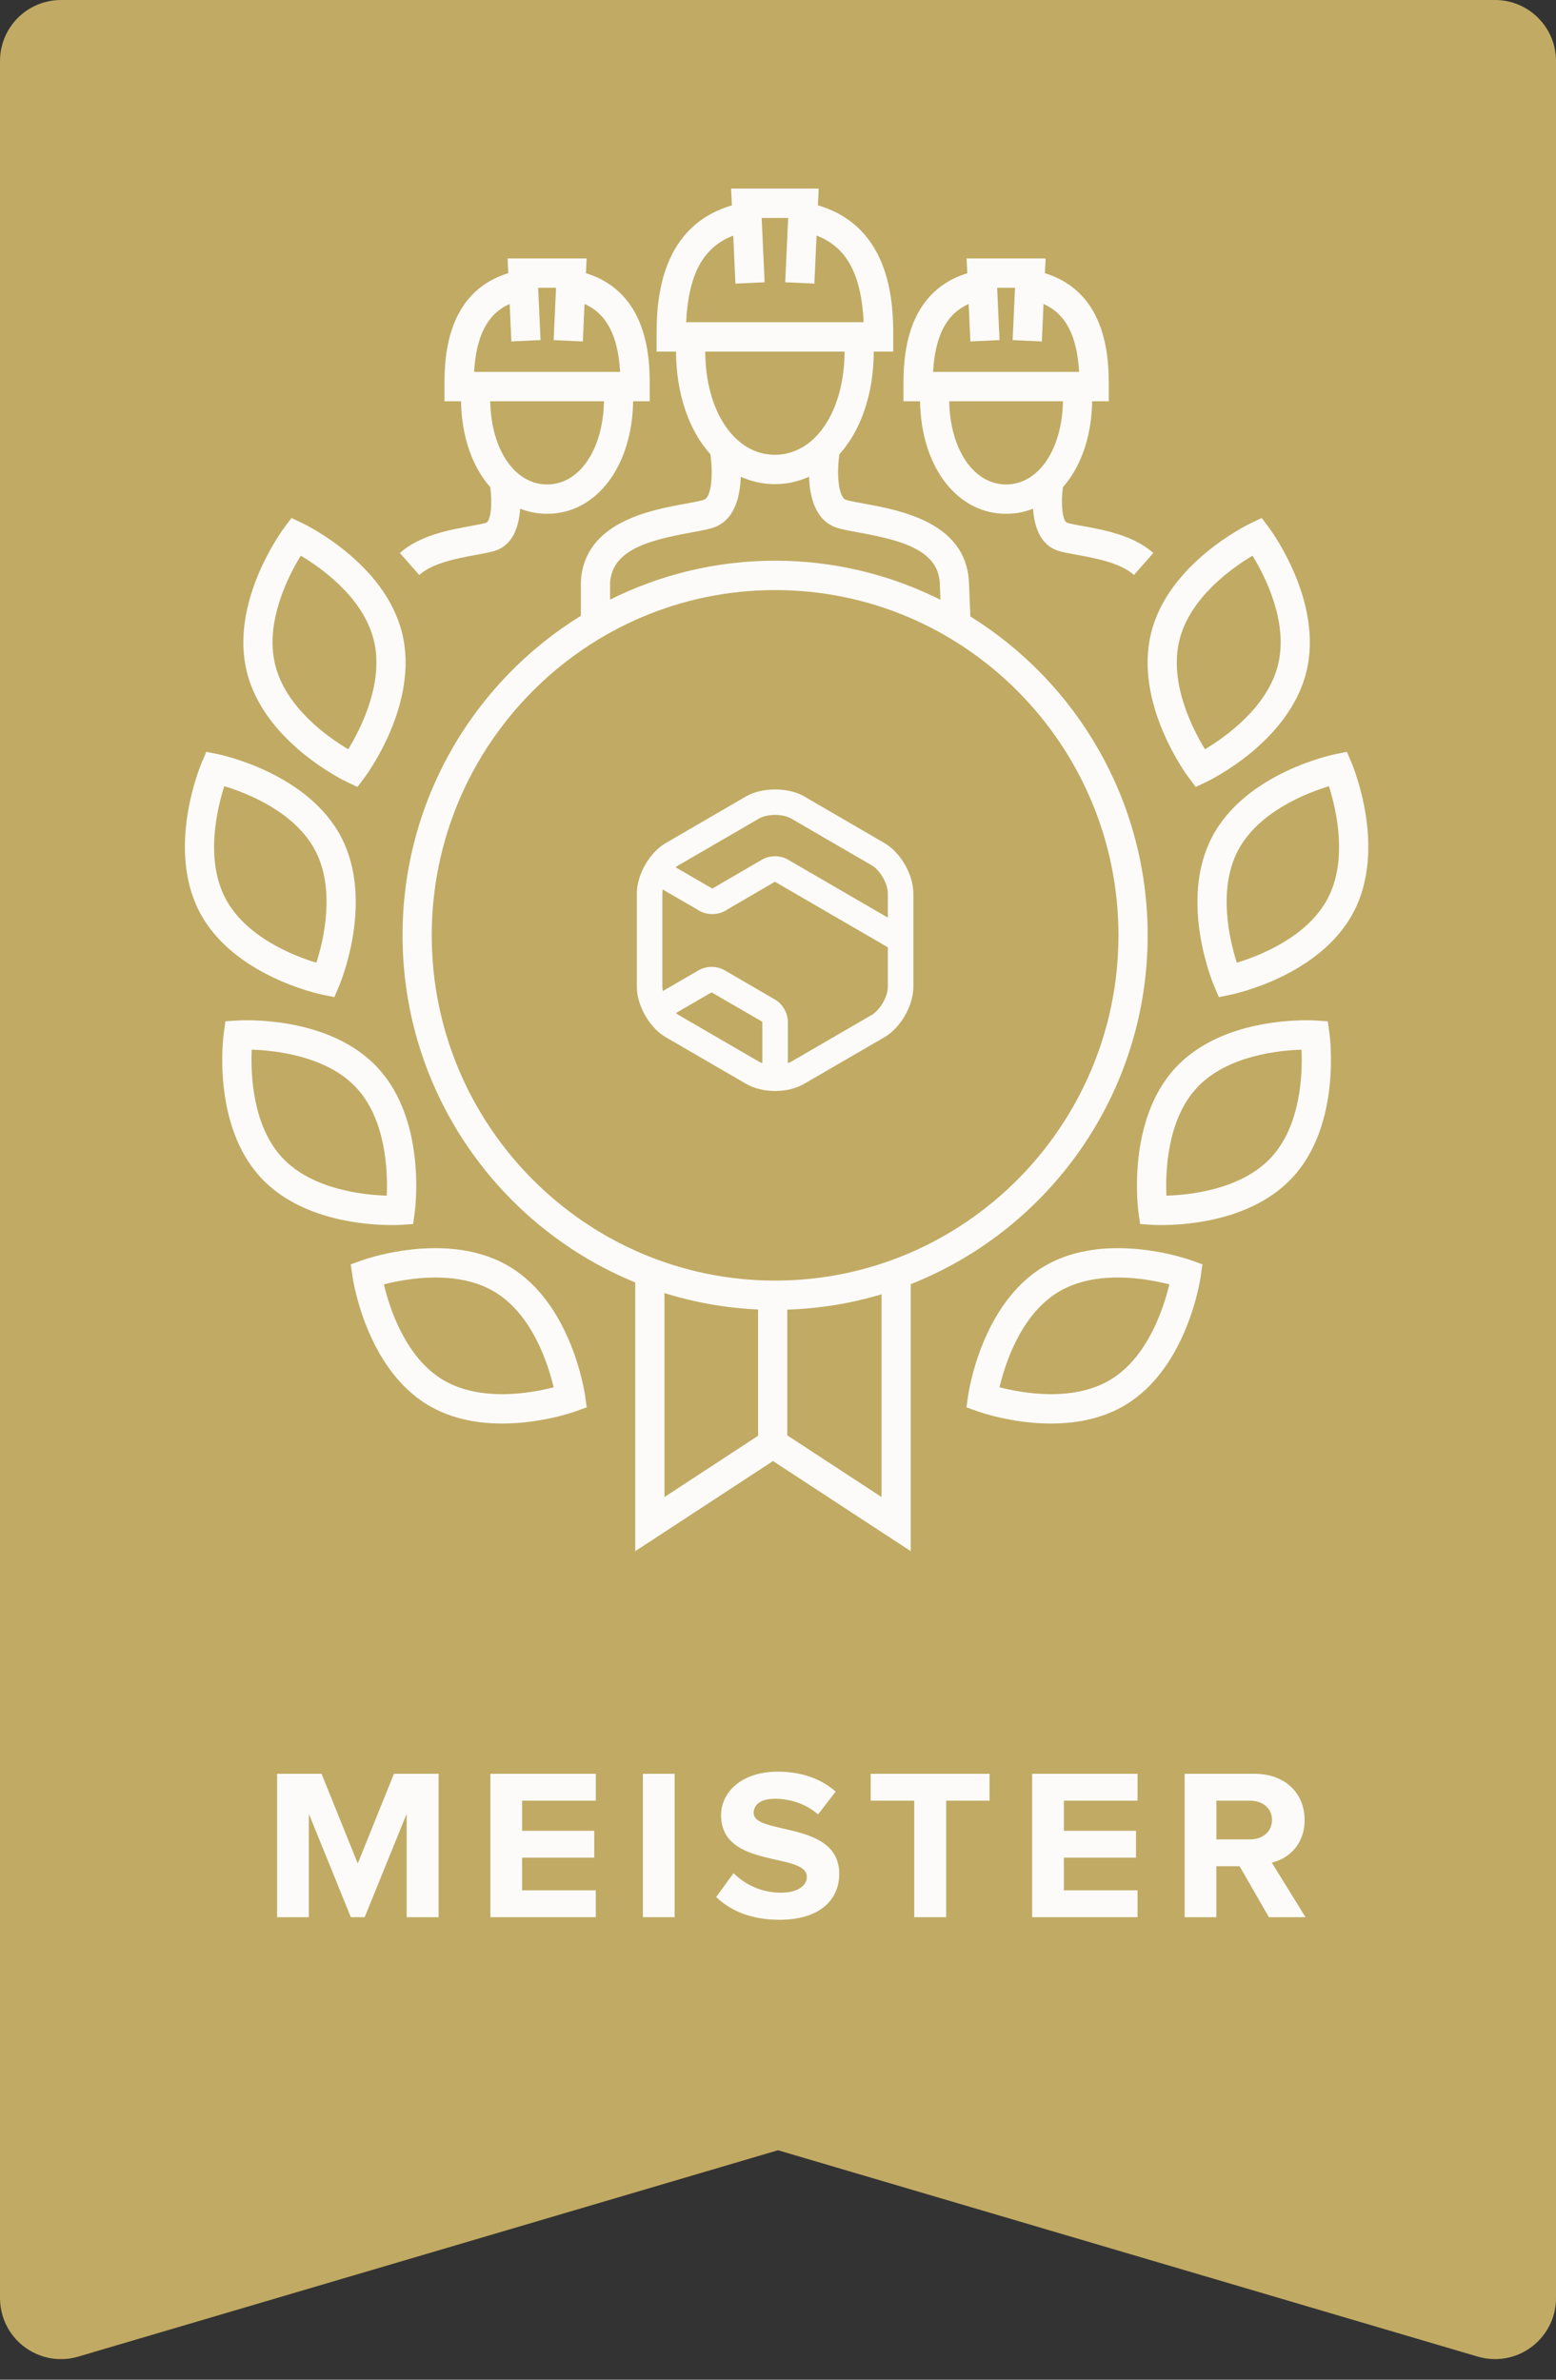 <?xml version="1.0" encoding="UTF-8"?>
<svg width="51px" height="78px" viewBox="0 0 51 78" version="1.1" xmlns="http://www.w3.org/2000/svg" xmlns:xlink="http://www.w3.org/1999/xlink">
    <rect x="0" y="0" width="51" height="78" fill="#333333" stroke="none"/>
    <!-- Generator: Sketch 57.1 (83088) - https://sketch.com -->
    <title>Rating 3 Copy 3</title>
    <desc>Created with Sketch.</desc>
    <g id="8.-Mobile" stroke="none" stroke-width="1" fill="none" fill-rule="evenodd">
        <g id="8.3.1-Mobile---Firmade-andmebaas" transform="translate(-304, -1219)">
            <g id="Rating-3-Copy-3" transform="translate(304, 1219)">
                <g id="Rating-2">
                    <g id="Rating">
                        <path d="M-11.5,13.5 L61.825,13.5 C62.929,13.5 63.825,14.395 63.825,15.5 C63.825,15.692 63.797,15.882 63.743,16.066 L56.979,39 L56.979,39 L63.743,61.934 C64.056,62.994 63.45,64.106 62.391,64.418 C62.207,64.472 62.016,64.5 61.825,64.5 L-11.5,64.5 C-12.605,64.5 -13.5,63.605 -13.5,62.5 L-13.5,15.5 C-13.5,14.395 -12.605,13.5 -11.5,13.5 Z" id="Rating-Background" fill="#C1AA63" transform="translate(25.5, 39) rotate(90) translate(-25.5, -39) "></path>
                        <g id="hange_logo_icons_3" transform="translate(6, 6)" fill="#FCFBFA" fill-rule="nonzero">
                            <g id="Group" transform="translate(3, 52)">
                                <polygon id="Path" points="4.329 4.84 4.329 1.451 2.953 4.84 2.499 4.84 1.123 1.451 1.123 4.84 0.083 4.84 0.083 0.14 1.54 0.14 2.726 3.079 3.912 0.14 5.376 0.14 5.376 4.84"></polygon>
                                <polygon id="Path" points="7.073 4.84 7.073 0.14 10.529 0.14 10.529 1.021 8.113 1.021 8.113 2.008 10.477 2.008 10.477 2.888 8.113 2.888 8.113 3.96 10.528 3.96 10.528 4.84"></polygon>
                                <polygon id="Path" points="12.072 4.84 12.072 0.14 13.112 0.14 13.112 4.84"></polygon>
                                <path d="M14.473,4.178 L15.044,3.396 C15.388,3.741 15.923,4.037 16.596,4.037 C17.174,4.037 17.445,3.79 17.445,3.516 C17.445,2.698 14.634,3.269 14.634,1.5 C14.634,0.718 15.337,0.07 16.486,0.07 C17.262,0.07 17.907,0.295 18.39,0.725 L17.812,1.472 C17.416,1.12 16.889,0.958 16.391,0.958 C15.952,0.958 15.703,1.141 15.703,1.423 C15.703,2.163 18.507,1.663 18.507,3.417 C18.507,4.277 17.863,4.925 16.552,4.925 C15.608,4.925 14.934,4.622 14.473,4.178 Z" id="Path"></path>
                                <polygon id="Path" points="20.965 4.84 20.965 1.021 19.538 1.021 19.538 0.14 23.433 0.14 23.433 1.021 22.012 1.021 22.012 4.84"></polygon>
                                <polygon id="Path" points="24.83 4.84 24.83 0.14 28.285 0.14 28.285 1.021 25.87 1.021 25.87 2.008 28.234 2.008 28.234 2.888 25.87 2.888 25.87 3.96 28.285 3.96 28.285 4.84"></polygon>
                                <path d="M32.589,4.84 L31.63,3.17 L30.868,3.17 L30.868,4.84 L29.829,4.84 L29.829,0.14 L32.113,0.14 C33.131,0.14 33.76,0.781 33.76,1.655 C33.76,2.48 33.211,2.931 32.684,3.05 L33.79,4.84 L32.589,4.84 Z M32.691,1.648 C32.691,1.261 32.377,1.021 31.967,1.021 L30.869,1.021 L30.869,2.29 L31.967,2.29 C32.377,2.29 32.691,2.05 32.691,1.648 Z" id="Shape"></path>
                            </g>
                            <g id="Group">
                                <path d="M4.577,26.605 L4.959,26.683 L5.112,26.323 C5.16,26.21 6.276,23.533 5.182,21.437 C4.089,19.342 1.264,18.745 1.144,18.72 L0.762,18.643 L0.609,19.003 C0.561,19.116 -0.555,21.793 0.539,23.889 C1.632,25.984 4.457,26.581 4.577,26.605 Z M1.351,19.769 C2.091,19.993 3.666,20.604 4.335,21.884 C5,23.16 4.607,24.814 4.37,25.555 C3.629,25.33 2.052,24.717 1.386,23.441 C0.72,22.165 1.115,20.51 1.351,19.769 Z M33.192,19.795 L33.544,19.627 C33.654,19.575 36.255,18.316 36.819,16.018 C37.383,13.72 35.662,11.39 35.589,11.291 L35.354,10.978 L35.002,11.146 C34.892,11.198 32.291,12.457 31.727,14.755 C31.164,17.052 32.884,19.383 32.957,19.482 L33.192,19.795 Z M32.656,14.985 C33,13.586 34.386,12.611 35.052,12.214 C35.458,12.875 36.234,14.383 35.89,15.788 C35.546,17.186 34.161,18.161 33.495,18.558 C33.089,17.895 32.313,16.384 32.656,14.985 Z M5.364,19.627 L5.716,19.794 L5.951,19.482 C6.024,19.383 7.745,17.052 7.181,14.754 C6.618,12.457 4.017,11.198 3.906,11.145 L3.554,10.978 L3.32,11.291 C3.246,11.389 1.526,13.72 2.089,16.018 C2.653,18.315 5.254,19.575 5.364,19.627 Z M3.858,12.214 C4.523,12.609 5.907,13.581 6.252,14.986 C6.595,16.384 5.818,17.897 5.413,18.559 C4.747,18.164 3.363,17.192 3.019,15.788 C2.675,14.388 3.452,12.876 3.858,12.214 Z M38.299,19.003 L38.146,18.643 L37.764,18.72 C37.644,18.745 34.82,19.342 33.726,21.437 C32.632,23.533 33.748,26.21 33.796,26.323 L33.949,26.683 L34.331,26.605 C34.451,26.581 37.276,25.984 38.369,23.889 C39.463,21.793 38.347,19.116 38.299,19.003 Z M37.522,23.441 C36.856,24.717 35.279,25.33 34.538,25.555 C34.302,24.814 33.908,23.16 34.573,21.884 C35.239,20.609 36.817,19.996 37.557,19.77 C37.794,20.512 38.187,22.166 37.522,23.441 Z M7.151,34.147 L7.54,34.121 L7.594,33.733 C7.61,33.612 7.986,30.733 6.383,29.001 C5.08,27.593 2.936,27.441 2.075,27.441 C1.886,27.441 1.776,27.449 1.776,27.449 L1.387,27.476 L1.334,27.863 C1.317,27.984 0.941,30.863 2.545,32.595 C3.848,34.003 5.991,34.155 6.852,34.155 C7.042,34.155 7.151,34.147 7.151,34.147 Z M6.677,33.19 C5.952,33.169 4.23,33.003 3.245,31.939 C2.269,30.885 2.216,29.184 2.25,28.406 C2.975,28.427 4.697,28.593 5.683,29.657 C6.658,30.711 6.711,32.413 6.677,33.19 Z M37.519,27.476 L37.132,27.449 C37.132,27.449 37.022,27.441 36.833,27.441 C35.972,27.441 33.829,27.593 32.525,29.001 C30.922,30.733 31.298,33.612 31.314,33.733 L31.369,34.121 L31.757,34.147 C31.757,34.147 31.867,34.155 32.056,34.155 C32.917,34.155 35.06,34.003 36.364,32.595 C37.967,30.863 37.591,27.984 37.574,27.863 L37.519,27.476 Z M35.663,31.939 C34.678,33.004 32.957,33.17 32.231,33.19 C32.197,32.413 32.25,30.711 33.226,29.657 C34.211,28.593 35.934,28.427 36.659,28.406 C36.694,29.183 36.643,30.88 35.663,31.939 Z M10.717,35.526 C10.043,35.118 9.219,34.911 8.269,34.911 C6.981,34.911 5.909,35.293 5.864,35.31 L5.497,35.442 L5.552,35.83 C5.569,35.952 5.996,38.823 8.011,40.044 C8.686,40.452 9.51,40.66 10.46,40.66 L10.46,40.66 C11.747,40.66 12.82,40.277 12.865,40.261 L13.231,40.128 L13.176,39.74 C13.159,39.619 12.733,36.747 10.717,35.526 Z M10.46,39.697 C9.686,39.697 9.028,39.536 8.505,39.22 C7.278,38.476 6.762,36.856 6.582,36.099 C6.965,36 7.588,35.873 8.269,35.873 C9.043,35.873 9.7,36.034 10.224,36.351 C11.451,37.094 11.967,38.715 12.147,39.472 C11.765,39.571 11.145,39.697 10.46,39.697 Z M30.639,34.911 C29.689,34.911 28.865,35.118 28.191,35.526 C26.175,36.747 25.749,39.619 25.732,39.74 L25.677,40.128 L26.044,40.261 C26.089,40.277 27.161,40.66 28.448,40.66 C29.399,40.66 30.223,40.453 30.897,40.044 C32.913,38.823 33.339,35.952 33.356,35.83 L33.411,35.442 L33.044,35.31 C33,35.293 31.927,34.911 30.639,34.911 Z M30.403,39.22 C29.88,39.536 29.222,39.697 28.448,39.697 C27.767,39.697 27.144,39.57 26.76,39.471 C26.939,38.715 27.452,37.097 28.685,36.35 C29.208,36.034 29.865,35.873 30.639,35.873 C31.32,35.873 31.943,36 32.326,36.099 C32.146,36.856 31.63,38.476 30.403,39.22 Z" id="Shape"></path>
                                <path d="M22.987,21.632 L20.355,20.102 C19.835,19.801 18.974,19.801 18.455,20.102 L15.823,21.632 C15.29,21.941 14.873,22.667 14.873,23.286 L14.873,26.343 C14.873,26.962 15.29,27.689 15.823,27.998 L18.455,29.526 C18.715,29.677 19.052,29.76 19.405,29.76 C19.758,29.76 20.095,29.677 20.355,29.526 L22.988,27.998 C23.52,27.688 23.937,26.961 23.937,26.343 L23.937,23.286 C23.937,22.667 23.52,21.941 22.987,21.632 Z M18.986,28.847 C18.945,28.833 18.908,28.816 18.874,28.797 L16.241,27.268 C16.212,27.251 16.183,27.229 16.154,27.206 L17.307,26.536 C17.315,26.534 17.333,26.534 17.325,26.528 L18.971,27.482 C18.977,27.488 18.986,27.503 18.986,27.494 L18.986,28.847 L18.986,28.847 Z M23.1,26.343 C23.1,26.666 22.847,27.107 22.569,27.268 L19.936,28.797 C19.902,28.816 19.864,28.833 19.823,28.848 L19.823,27.494 C19.823,27.206 19.65,26.906 19.404,26.764 L17.744,25.799 C17.497,25.656 17.152,25.656 16.905,25.799 L15.725,26.484 C15.716,26.436 15.71,26.389 15.71,26.344 L15.71,23.286 C15.71,23.244 15.715,23.201 15.723,23.156 L16.926,23.854 C17.17,23.996 17.522,23.996 17.766,23.854 L19.383,22.91 C19.391,22.907 19.408,22.907 19.4,22.902 L23.1,25.05 L23.1,26.343 L23.1,26.343 Z M23.1,24.077 L19.819,22.172 C19.575,22.03 19.222,22.031 18.98,22.173 L17.362,23.117 C17.355,23.12 17.337,23.12 17.346,23.125 L16.146,22.428 C16.177,22.403 16.209,22.38 16.241,22.361 L18.874,20.832 C19.006,20.755 19.199,20.711 19.405,20.711 C19.61,20.711 19.804,20.755 19.936,20.832 L22.569,22.361 C22.847,22.522 23.1,22.963 23.1,23.286 L23.1,24.077 Z" id="Shape"></path>
                                <path d="M25.806,14.206 L25.757,13.053 C25.646,11.115 23.487,10.721 22.327,10.509 C22.086,10.465 21.879,10.427 21.737,10.387 C21.483,10.316 21.415,9.556 21.512,8.891 C22.211,8.114 22.634,6.927 22.639,5.524 L23.277,5.524 L23.277,5.043 C23.277,4.086 23.274,1.452 20.809,0.731 L20.834,0.181 L17.963,0.181 L17.988,0.732 C15.524,1.453 15.52,4.086 15.52,5.043 L15.52,5.524 L16.158,5.524 C16.163,6.926 16.587,8.113 17.284,8.89 C17.373,9.496 17.335,10.31 17.06,10.387 C16.918,10.427 16.711,10.465 16.47,10.509 C15.31,10.721 13.151,11.115 13.039,13.053 L13.039,14.184 C9.536,16.345 7.194,20.231 7.194,24.657 C7.194,29.797 10.353,34.207 14.821,36.035 L14.821,44.843 L19.336,41.889 L23.851,44.843 L23.851,36.091 C28.391,34.299 31.616,29.851 31.616,24.657 C31.616,20.245 29.289,16.371 25.806,14.206 Z M18.033,1.723 L18.105,3.296 L19.061,3.252 L18.965,1.144 L19.833,1.144 L19.736,3.252 L20.692,3.296 L20.764,1.721 C21.755,2.099 22.231,2.997 22.308,4.561 L16.489,4.561 C16.566,2.998 17.043,2.101 18.033,1.723 Z M17.115,5.524 L21.682,5.524 C21.674,7.485 20.717,8.907 19.399,8.907 C18.081,8.907 17.123,7.485 17.115,5.524 Z M13.996,13.096 C14.068,12.015 15.288,11.703 16.641,11.456 C16.905,11.408 17.134,11.366 17.318,11.314 C18.063,11.105 18.258,10.311 18.28,9.626 C18.625,9.782 18.999,9.869 19.399,9.869 C19.798,9.869 20.172,9.782 20.517,9.626 C20.54,10.311 20.735,11.105 21.479,11.314 C21.663,11.366 21.892,11.408 22.156,11.456 C23.515,11.704 24.739,12.017 24.802,13.101 L24.825,13.658 C23.191,12.841 21.352,12.378 19.407,12.378 C17.465,12.378 15.628,12.839 13.996,13.654 L13.996,13.096 L13.996,13.096 Z M18.847,41.061 L15.778,43.069 L15.778,36.383 C16.754,36.689 17.783,36.874 18.847,36.922 L18.847,41.061 Z M22.894,43.069 L19.804,41.047 L19.804,36.926 C20.874,36.892 21.91,36.719 22.894,36.424 L22.894,43.069 Z M19.407,35.974 C13.201,35.974 8.151,30.897 8.151,24.657 C8.151,18.418 13.201,13.341 19.407,13.341 C25.612,13.341 30.659,18.418 30.659,24.657 C30.659,30.897 25.612,35.974 19.407,35.974 Z" id="Shape"></path>
                                <path d="M13.205,2.955 L13.227,2.471 L10.637,2.471 L10.659,2.954 C8.569,3.598 8.568,5.85 8.568,6.671 L8.568,7.152 L9.111,7.152 C9.129,8.32 9.486,9.309 10.069,9.968 C10.146,10.519 10.082,11.094 9.927,11.138 C9.81,11.171 9.635,11.203 9.433,11.24 C8.725,11.369 7.754,11.546 7.105,12.126 L7.741,12.846 C8.189,12.446 9.007,12.296 9.604,12.187 C9.83,12.146 10.025,12.11 10.185,12.065 C10.818,11.887 11.01,11.25 11.048,10.673 C11.323,10.782 11.619,10.841 11.932,10.841 C13.544,10.841 14.719,9.295 14.752,7.152 L15.296,7.152 L15.296,6.671 C15.297,5.85 15.294,3.599 13.205,2.955 Z M11.932,9.879 C10.871,9.879 10.097,8.737 10.068,7.153 L13.796,7.153 C13.766,8.737 12.993,9.879 11.932,9.879 Z M9.538,6.19 C9.611,4.999 9.975,4.29 10.705,3.963 L10.761,5.192 L11.717,5.147 L11.639,3.433 L12.225,3.433 L12.146,5.147 L13.103,5.192 L13.159,3.963 C13.889,4.29 14.253,4.999 14.326,6.19 L9.538,6.19 L9.538,6.19 Z" id="Shape"></path>
                                <path d="M29.475,11.24 C29.272,11.203 29.098,11.171 28.981,11.138 C28.826,11.094 28.762,10.519 28.839,9.969 C29.422,9.309 29.779,8.32 29.797,7.153 L30.341,7.153 L30.341,6.671 C30.341,5.85 30.338,3.599 28.248,2.955 L28.271,2.471 L25.681,2.471 L25.704,2.956 C23.615,3.6 23.612,5.85 23.612,6.671 L23.612,7.153 L24.156,7.153 C24.189,9.295 25.363,10.841 26.976,10.841 C27.289,10.841 27.585,10.782 27.86,10.673 C27.898,11.25 28.09,11.887 28.722,12.065 C28.883,12.11 29.078,12.146 29.304,12.187 C29.901,12.296 30.719,12.446 31.167,12.846 L31.802,12.126 C31.154,11.547 30.184,11.369 29.475,11.24 Z M25.749,3.963 L25.805,5.192 L26.761,5.147 L26.683,3.433 L27.269,3.433 L27.19,5.147 L28.147,5.192 L28.203,3.962 C28.933,4.289 29.297,4.999 29.37,6.19 L24.582,6.19 C24.655,4.999 25.019,4.291 25.749,3.963 Z M26.976,9.879 C25.915,9.879 25.142,8.737 25.112,7.153 L28.84,7.153 C28.811,8.737 28.037,9.879 26.976,9.879 Z" id="Shape"></path>
                            </g>
                        </g>
                    </g>
                </g>
            </g>
        </g>
    </g>
</svg>